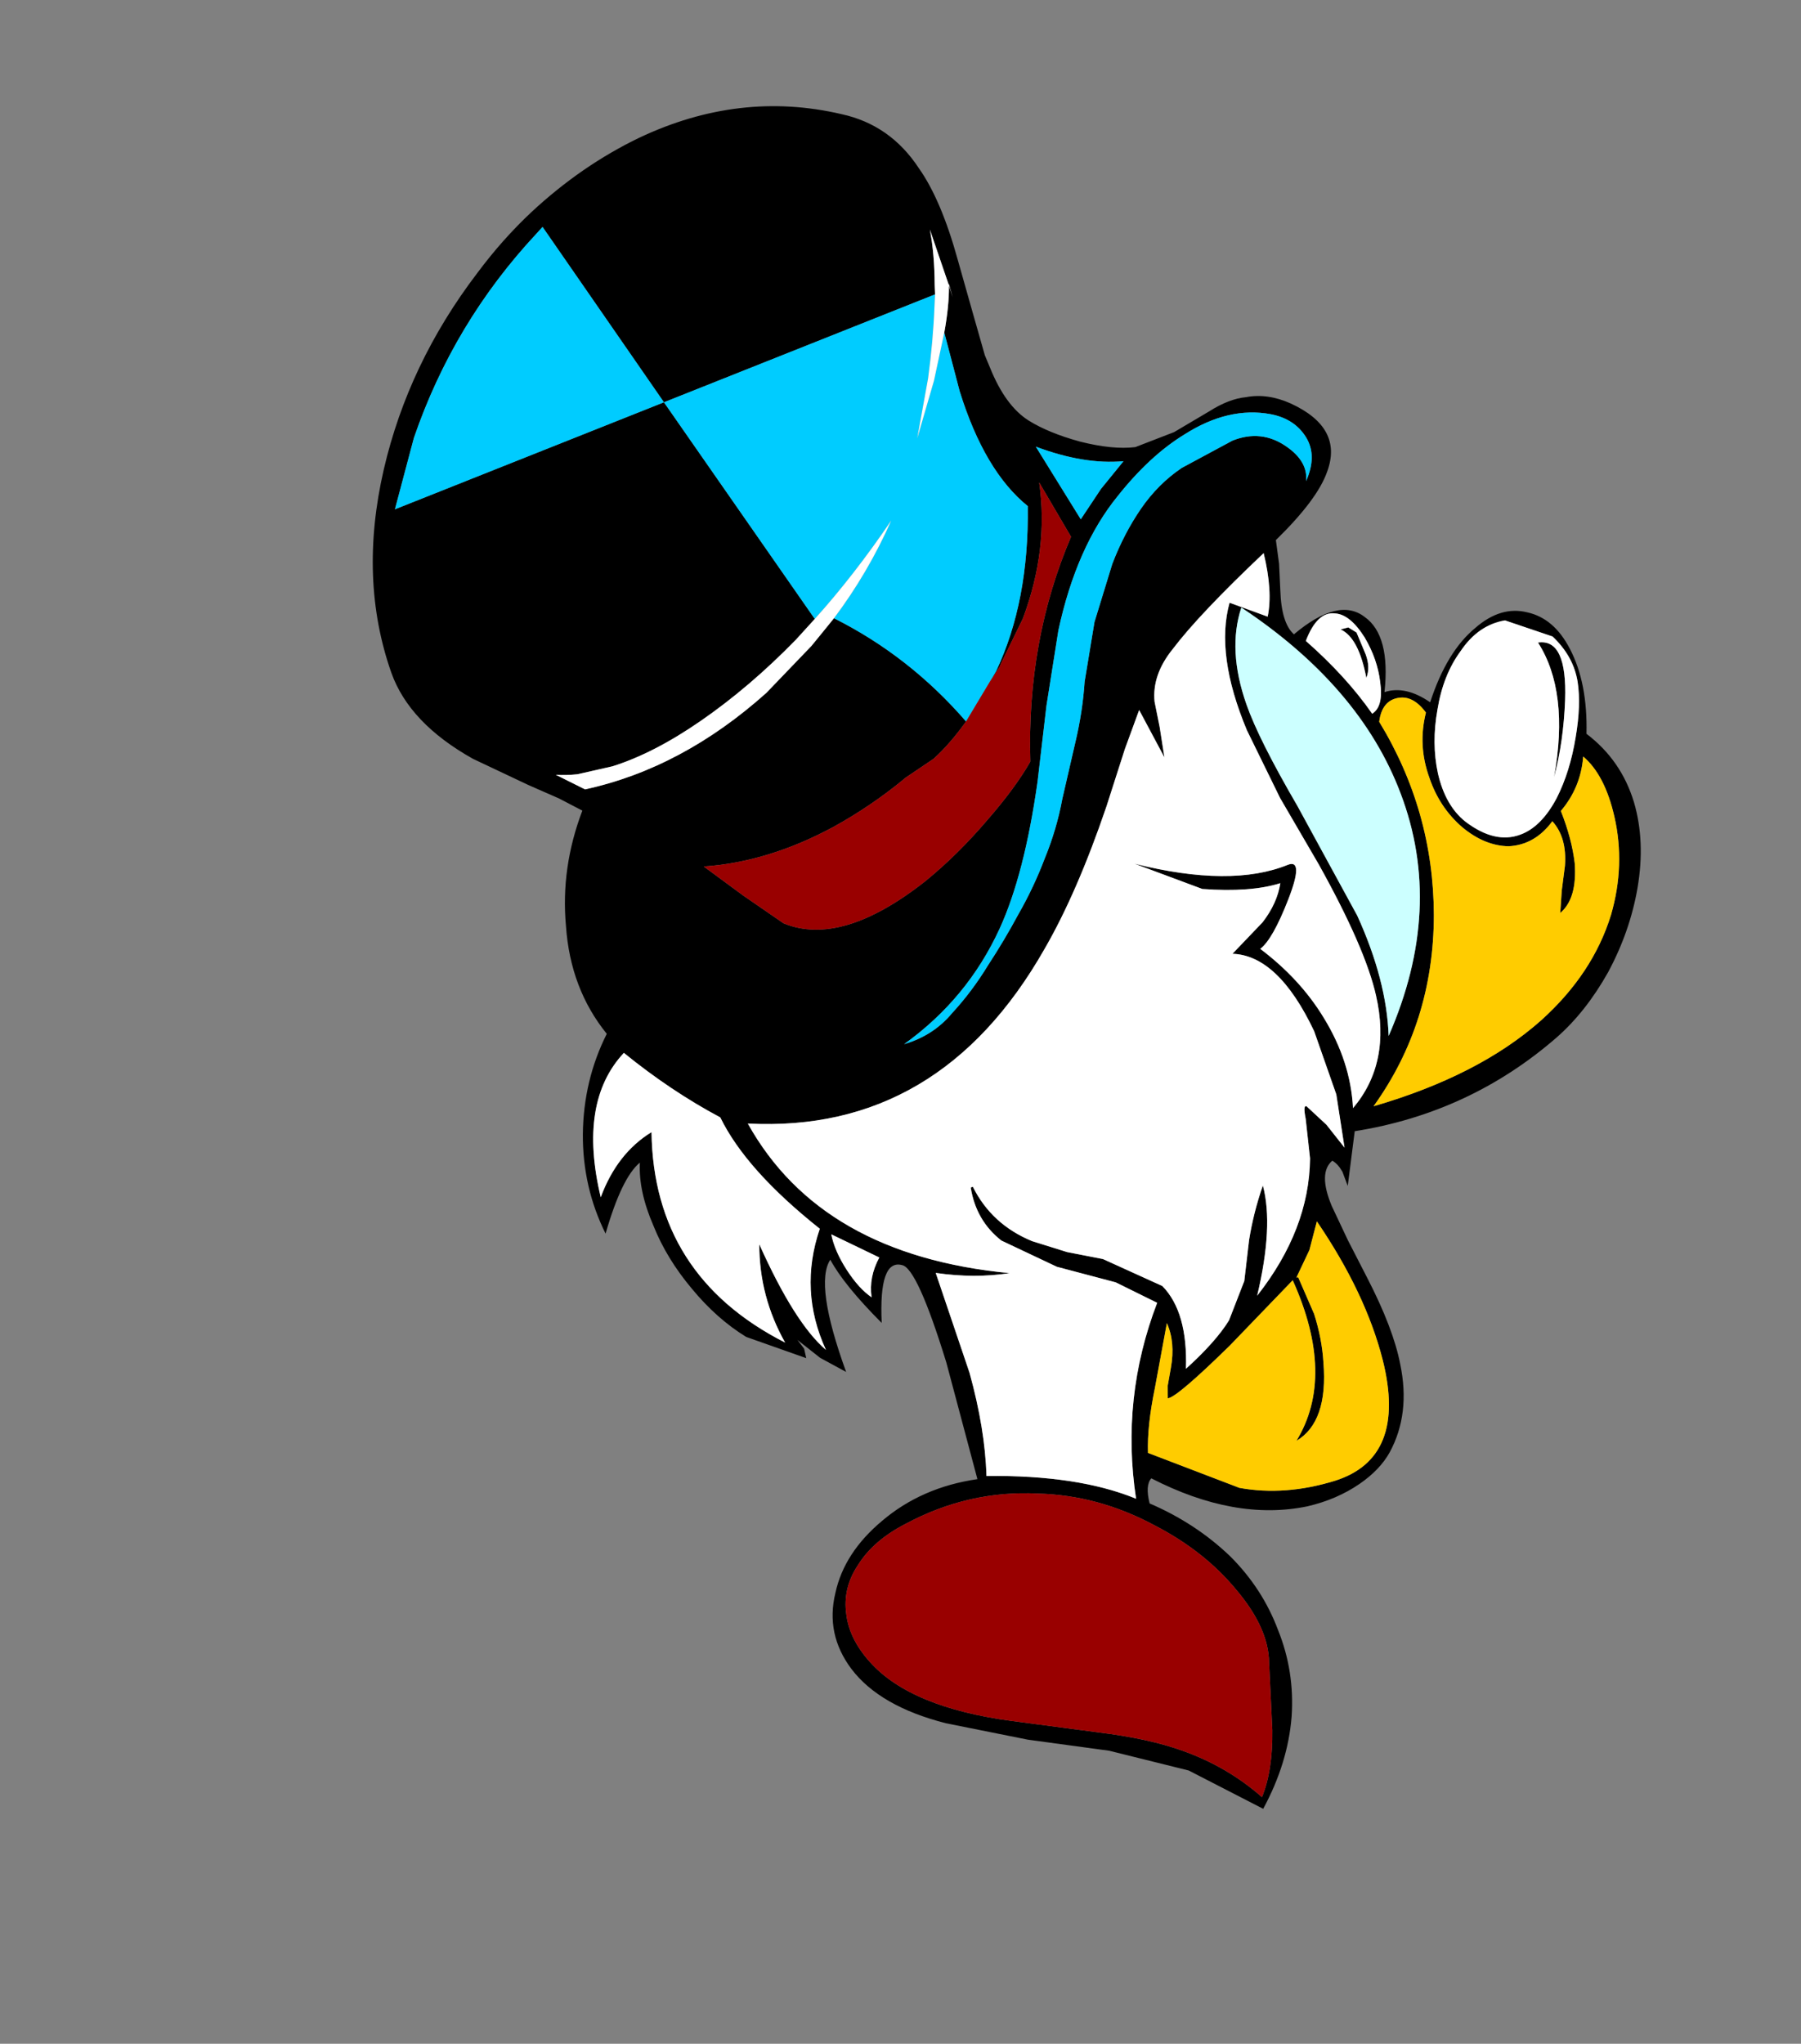 <?xml version="1.0" encoding="UTF-8" standalone="no"?>
<svg xmlns:xlink="http://www.w3.org/1999/xlink" height="103.9px" width="91.6px" xmlns="http://www.w3.org/2000/svg">
  <rect width="100%" height="100%" fill="#808080" stroke="none"/>
  <g transform="matrix(1.0, 0.0, 0.0, 1.0, 49.65, 57.35)">
    <use height="91.4" transform="matrix(0.748, 0.307, -0.307, 0.748, -20.683, -57.355)" width="83.75" xlink:href="#shape0"/>
  </g>
  <defs>
    <g id="shape0" transform="matrix(1.0, 0.0, 0.0, 1.0, 65.15, 82.1)">
      <path d="M-36.85 -73.7 L-50.05 -60.95 -61.3 -68.25 -61.5 -67.7 Q-64.2 -60.55 -63.75 -52.9 L-63.15 -48.3 -50.05 -60.95 -36.1 -51.95 -36.7 -50.3 Q-38.25 -46.45 -40.3 -43.3 -42.25 -40.3 -44.35 -38.55 L-46.2 -37.25 Q-46.85 -36.9 -47.45 -36.7 L-45.4 -36.55 Q-40.25 -40.1 -37.15 -46.5 L-35.65 -50.3 -35.3 -51.45 -35.0 -52.45 Q-29.7 -52.05 -24.85 -49.6 -25.25 -47.9 -25.85 -46.65 L-27.05 -44.85 -27.15 -44.65 Q-28.4 -42.35 -30.05 -40.3 -33.0 -36.7 -36.65 -34.9 L-33.65 -34.15 -30.65 -33.5 Q-26.7 -33.5 -23.4 -39.35 -22.15 -41.65 -21.25 -44.4 -20.4 -46.9 -20.15 -48.8 -23.25 -55.75 -23.15 -62.85 L-26.3 -65.25 Q-24.15 -61.6 -24.0 -56.95 L-24.2 -53.8 -24.2 -53.6 -24.4 -52.5 -24.35 -52.9 -24.3 -53.25 Q-24.05 -58.1 -26.4 -63.6 -29.75 -64.6 -33.1 -68.65 L-35.4 -71.7 Q-35.75 -73.35 -36.25 -74.55 L-35.75 -73.95 -36.3 -74.65 -36.25 -74.55 -38.7 -77.35 Q-37.85 -76.05 -37.1 -74.25 L-36.85 -73.7 M-46.6 -81.95 Q-43.5 -82.5 -40.8 -80.65 -38.75 -79.35 -36.35 -76.25 L-34.35 -73.7 -32.5 -71.35 -31.9 -70.75 Q-30.1 -68.9 -28.4 -68.6 -26.95 -68.35 -24.9 -68.6 -22.8 -68.9 -21.55 -69.6 L-19.65 -71.4 -18.1 -73.45 Q-17.25 -74.65 -16.3 -75.15 -15.15 -75.9 -13.55 -75.85 -9.9 -75.7 -9.8 -72.75 -9.7 -70.9 -11.15 -67.55 L-10.4 -66.25 -9.7 -64.75 Q-8.85 -62.85 -7.85 -62.5 -6.15 -65.75 -4.15 -65.2 -2.2 -64.75 -1.2 -61.3 -0.15 -62.2 1.7 -61.8 1.45 -65.15 2.55 -67.2 3.5 -69.1 5.2 -69.35 6.9 -69.65 8.55 -68.25 10.4 -66.7 11.55 -63.7 14.2 -63.0 15.95 -60.85 17.55 -58.85 18.2 -55.95 18.8 -53.25 18.5 -50.35 18.15 -47.5 17.05 -45.3 13.8 -38.85 7.55 -35.05 L8.45 -31.7 7.8 -32.4 Q7.35 -32.75 6.95 -32.8 6.4 -31.75 8.0 -30.15 L9.75 -28.55 11.8 -26.8 Q14.5 -24.5 15.75 -22.6 17.55 -19.95 17.25 -17.2 17.1 -15.95 16.25 -14.65 15.3 -13.2 13.75 -12.1 9.9 -9.5 4.0 -10.0 3.8 -9.45 4.5 -8.5 7.65 -8.45 10.45 -7.35 13.1 -6.25 15.0 -4.2 16.95 -2.2 17.85 0.5 18.75 3.3 18.4 6.55 L13.15 6.1 8.05 6.85 3.05 8.15 -2.1 9.15 Q-6.35 9.75 -8.9 8.25 -11.25 6.85 -11.65 4.2 -12.1 1.65 -10.65 -1.1 -9.15 -4.0 -6.1 -5.8 L-10.7 -11.85 Q-14.65 -16.65 -15.6 -16.45 -17.1 -16.25 -15.4 -12.6 -18.5 -13.9 -19.9 -15.05 -20.25 -13.25 -16.3 -8.9 L-18.15 -9.1 -19.9 -9.6 -19.3 -9.25 -18.95 -8.75 -22.95 -8.55 Q-25.1 -8.9 -27.25 -10.05 -29.45 -11.2 -31.0 -12.8 -32.7 -14.45 -33.3 -16.15 -34.0 -14.85 -33.6 -11.2 -36.05 -13.35 -37.3 -16.45 -38.55 -19.6 -38.3 -22.85 -41.5 -24.6 -43.25 -28.15 -44.95 -31.4 -45.05 -35.25 L-46.7 -35.4 -48.8 -35.45 -52.65 -35.65 Q-57.2 -36.2 -59.45 -38.7 -63.6 -43.35 -64.75 -50.35 -65.85 -57.1 -64.0 -64.0 -63.35 -66.55 -62.3 -68.85 -60.5 -72.75 -57.8 -75.75 -53.1 -80.9 -46.6 -81.95 M-21.9 -68.5 Q-24.1 -67.35 -27.35 -67.25 L-23.0 -64.1 -22.55 -66.35 -21.9 -68.5 M-10.8 -71.7 Q-10.75 -73.45 -11.85 -74.25 -12.95 -75.05 -14.45 -74.75 -17.1 -74.2 -19.0 -71.5 -20.5 -69.45 -21.4 -66.35 -22.6 -62.4 -21.65 -57.1 L-20.55 -52.45 -19.25 -47.8 Q-17.8 -42.1 -17.95 -38.35 -18.15 -33.5 -20.75 -29.35 -19.25 -30.55 -18.7 -32.3 -18.05 -34.05 -17.75 -35.95 -17.4 -37.75 -17.2 -39.65 -16.95 -41.55 -17.0 -43.5 -17.0 -45.5 -17.4 -47.4 L-18.0 -51.05 Q-18.3 -52.95 -18.9 -54.75 L-19.75 -58.45 -20.1 -62.25 Q-20.15 -64.3 -19.75 -66.15 -19.35 -68.0 -18.35 -69.5 L-16.05 -72.3 Q-14.65 -73.65 -12.8 -73.25 -11.15 -72.9 -10.8 -71.7 M7.25 -68.55 L4.1 -68.35 Q2.65 -67.45 2.25 -65.5 1.8 -63.7 2.3 -61.55 2.75 -59.45 3.85 -57.85 5.05 -56.15 6.6 -55.7 8.85 -55.1 10.1 -56.25 11.15 -57.2 11.35 -59.25 11.5 -61.1 11.0 -63.25 10.55 -65.25 9.8 -66.5 8.95 -67.9 7.25 -68.55 M10.7 -60.4 Q9.55 -65.75 6.55 -67.85 8.15 -68.8 9.5 -65.15 10.4 -62.7 10.7 -60.4 M15.15 -59.55 Q13.6 -61.75 11.9 -62.3 12.5 -60.45 11.9 -58.6 13.2 -57.25 13.95 -55.9 14.95 -53.9 14.3 -52.65 L13.85 -54.0 13.45 -55.5 Q12.9 -57.2 11.65 -57.8 11.2 -56.0 9.7 -55.3 8.3 -54.75 6.55 -55.3 4.75 -55.9 3.45 -57.4 2.0 -59.0 1.7 -61.1 0.55 -61.8 -0.25 -61.3 -1.15 -60.75 -0.8 -59.45 4.5 -55.55 7.0 -49.5 9.55 -43.25 8.05 -36.95 13.45 -41.25 15.75 -45.95 17.65 -49.9 17.3 -53.75 16.95 -57.0 15.15 -59.55 M-3.2 -63.05 Q-2.6 -62.4 -2.6 -61.7 -4.0 -63.85 -5.25 -63.9 L-4.85 -64.2 -4.25 -64.1 -3.2 -63.05 M-3.8 -42.45 L-2.8 -45.0 Q-2.4 -46.45 -2.7 -47.7 -4.2 -46.45 -7.1 -45.5 L-11.65 -45.35 Q-5.45 -46.25 -2.7 -48.95 -1.9 -49.7 -1.85 -46.95 -1.8 -44.25 -2.3 -43.4 0.75 -42.6 3.05 -40.9 5.65 -39.0 6.9 -36.35 8.05 -39.9 5.55 -43.45 3.8 -45.95 -0.9 -49.7 L-4.75 -52.65 -8.3 -55.8 Q-11.95 -59.45 -12.35 -62.8 L-9.8 -62.9 Q-10.1 -64.5 -11.55 -66.5 -13.85 -61.4 -14.55 -58.75 -15.15 -56.75 -14.35 -55.25 L-13.45 -53.9 -12.45 -52.25 -15.05 -54.4 -14.95 -51.8 -14.65 -48.0 Q-14.3 -42.3 -14.85 -38.25 -16.55 -25.0 -27.95 -21.0 -20.55 -15.1 -9.15 -18.55 -11.05 -17.4 -13.45 -16.8 L-9.1 -11.8 Q-6.85 -8.9 -5.65 -6.2 -0.35 -8.45 3.6 -8.45 0.3 -13.95 0.15 -20.35 L-2.75 -20.55 -6.55 -20.05 -10.4 -20.25 Q-12.35 -20.8 -13.45 -22.6 L-13.35 -22.7 Q-11.35 -20.95 -8.6 -20.95 L-6.3 -21.15 -4.05 -21.6 0.05 -21.45 Q2.15 -20.55 3.4 -17.2 4.5 -19.5 4.75 -21.05 L4.7 -23.7 4.0 -26.2 Q3.6 -27.9 3.5 -29.7 5.1 -27.6 5.8 -23.15 7.25 -28.25 5.6 -32.4 L4.4 -34.6 Q3.9 -35.35 4.15 -35.35 L5.75 -34.75 7.35 -33.85 5.6 -36.75 2.8 -39.9 Q-1.1 -43.45 -3.8 -42.45 M-1.4 -59.75 Q-0.9 -60.45 -1.7 -61.8 -2.4 -63.05 -3.65 -64.0 -5.05 -65.0 -5.95 -64.7 -7.05 -64.4 -7.0 -62.4 -3.8 -61.3 -1.4 -59.75 M2.55 -47.65 Q5.8 -44.6 7.25 -41.4 7.45 -50.15 2.15 -55.8 -2.75 -61.05 -11.55 -62.8 -11.35 -60.0 -8.95 -57.3 -7.4 -55.55 -3.55 -52.6 L2.55 -47.65 M9.55 -23.45 Q10.6 -22.2 11.25 -20.85 12.95 -17.5 11.55 -15.65 12.3 -20.35 7.5 -24.9 L5.4 -19.6 Q3.55 -15.3 3.05 -15.05 L2.75 -15.75 2.5 -16.9 Q2.15 -18.5 1.2 -19.4 L2.05 -15.35 Q2.5 -12.95 3.2 -11.4 L9.35 -11.55 Q12.2 -12.15 14.75 -14.25 18.4 -17.3 14.65 -22.4 12.05 -25.9 7.5 -28.9 L7.75 -27.05 7.65 -25.15 7.75 -25.2 9.55 -23.45 M5.25 -7.35 Q1.3 -7.75 -2.25 -6.4 -6.35 -4.95 -9.2 -1.5 -10.7 0.25 -11.0 2.05 -11.35 3.75 -10.5 5.2 -9.75 6.55 -8.0 7.4 -6.25 8.25 -3.8 8.25 -1.4 8.25 1.65 7.45 L6.95 6.05 Q10.05 5.2 12.3 5.1 15.3 4.95 18.05 5.9 18.05 4.1 17.05 1.75 L15.25 -2.1 Q14.4 -4.1 11.6 -5.55 8.8 -7.05 5.25 -7.35 M-20.45 -16.55 Q-19.85 -15.65 -18.7 -14.85 -17.55 -14.05 -16.6 -13.85 -17.25 -14.95 -17.1 -16.35 L-20.45 -16.55 M-34.75 -13.2 Q-34.85 -16.15 -33.35 -18.2 -29.8 -9.9 -20.55 -9.15 -23.15 -11.2 -24.4 -14.25 -20.45 -10.5 -18.0 -9.7 -21.0 -12.5 -21.25 -16.6 -26.95 -18.25 -29.7 -20.7 -33.2 -21.05 -36.85 -22.15 -38.35 -18.2 -34.75 -13.2" fill="#000000" fill-rule="evenodd" stroke="none"/>
      <path d="M-36.1 -51.95 L-50.05 -60.95 -63.15 -48.3 -63.75 -52.9 Q-64.2 -60.55 -61.5 -67.7 L-61.3 -68.25 -50.05 -60.95 -36.85 -73.7 -36.6 -73.0 Q-35.85 -70.95 -35.25 -68.65 L-34.45 -64.9 -34.85 -68.65 -35.4 -71.7 -33.1 -68.65 Q-29.75 -64.6 -26.4 -63.6 -24.05 -58.1 -24.3 -53.25 L-24.35 -52.9 -24.85 -49.6 Q-29.7 -52.05 -35.0 -52.45 -34.1 -55.9 -34.0 -59.5 -34.85 -55.45 -36.1 -51.95 M-21.9 -68.5 L-22.55 -66.35 -23.0 -64.1 -27.35 -67.25 Q-24.1 -67.35 -21.9 -68.5 M-10.8 -71.7 Q-11.15 -72.9 -12.8 -73.25 -14.65 -73.65 -16.05 -72.3 L-18.35 -69.5 Q-19.35 -68.0 -19.75 -66.15 -20.15 -64.3 -20.1 -62.25 L-19.75 -58.45 -18.9 -54.75 Q-18.3 -52.95 -18.0 -51.05 L-17.4 -47.4 Q-17.0 -45.5 -17.0 -43.5 -16.95 -41.55 -17.2 -39.65 -17.4 -37.75 -17.75 -35.95 -18.05 -34.05 -18.7 -32.3 -19.25 -30.55 -20.75 -29.35 -18.15 -33.5 -17.95 -38.35 -17.8 -42.1 -19.25 -47.8 L-20.55 -52.45 -21.65 -57.1 Q-22.6 -62.4 -21.4 -66.35 -20.5 -69.45 -19.0 -71.5 -17.1 -74.2 -14.45 -74.75 -12.95 -75.05 -11.85 -74.25 -10.75 -73.45 -10.8 -71.7" fill="#00ccff" fill-rule="evenodd" stroke="none"/>
      <path d="M-36.85 -73.7 L-37.1 -74.25 Q-37.85 -76.05 -38.7 -77.35 L-36.25 -74.55 -36.3 -74.65 -35.75 -73.95 -36.25 -74.55 Q-35.75 -73.35 -35.4 -71.7 L-34.85 -68.65 -34.45 -64.9 -35.25 -68.65 Q-35.85 -70.95 -36.6 -73.0 L-36.85 -73.7 M-35.0 -52.45 L-35.3 -51.45 -35.65 -50.3 -37.15 -46.5 Q-40.25 -40.1 -45.4 -36.55 L-47.45 -36.7 Q-46.85 -36.9 -46.2 -37.25 L-44.35 -38.55 Q-42.25 -40.3 -40.3 -43.3 -38.25 -46.45 -36.7 -50.3 L-36.1 -51.95 Q-34.85 -55.45 -34.0 -59.5 -34.1 -55.9 -35.0 -52.45 M7.25 -68.55 Q8.95 -67.9 9.8 -66.5 10.55 -65.25 11.0 -63.25 11.5 -61.1 11.35 -59.25 11.15 -57.2 10.1 -56.25 8.85 -55.1 6.6 -55.7 5.05 -56.15 3.85 -57.85 2.75 -59.45 2.3 -61.55 1.8 -63.7 2.25 -65.5 2.65 -67.45 4.1 -68.35 L7.25 -68.55 M10.7 -60.4 Q10.4 -62.7 9.5 -65.15 8.15 -68.8 6.55 -67.85 9.55 -65.75 10.7 -60.4 M-3.2 -63.05 L-4.25 -64.1 -4.85 -64.2 -5.25 -63.9 Q-4.0 -63.85 -2.6 -61.7 -2.6 -62.4 -3.2 -63.05 M-1.4 -59.75 Q-3.8 -61.3 -7.0 -62.4 -7.05 -64.4 -5.95 -64.7 -5.05 -65.0 -3.65 -64.0 -2.4 -63.05 -1.7 -61.8 -0.9 -60.45 -1.4 -59.75 M-3.8 -42.45 Q-1.1 -43.45 2.8 -39.9 L5.6 -36.75 7.35 -33.85 5.75 -34.75 4.15 -35.35 Q3.9 -35.35 4.4 -34.6 L5.6 -32.4 Q7.25 -28.25 5.8 -23.15 5.1 -27.6 3.5 -29.7 3.6 -27.9 4.0 -26.2 L4.7 -23.7 4.75 -21.05 Q4.5 -19.5 3.4 -17.2 2.15 -20.55 0.05 -21.45 L-4.05 -21.6 -6.3 -21.15 -8.6 -20.95 Q-11.35 -20.95 -13.35 -22.7 L-13.45 -22.6 Q-12.35 -20.8 -10.4 -20.25 L-6.55 -20.05 -2.75 -20.55 0.15 -20.35 Q0.3 -13.95 3.6 -8.45 -0.35 -8.45 -5.65 -6.2 -6.85 -8.9 -9.1 -11.8 L-13.45 -16.8 Q-11.05 -17.4 -9.15 -18.55 -20.55 -15.1 -27.95 -21.0 -16.55 -25.0 -14.85 -38.25 -14.3 -42.3 -14.65 -48.0 L-14.95 -51.8 -15.05 -54.4 -12.45 -52.25 -13.45 -53.9 -14.35 -55.25 Q-15.15 -56.75 -14.55 -58.75 -13.85 -61.4 -11.55 -66.5 -10.1 -64.5 -9.8 -62.9 L-12.35 -62.8 Q-11.95 -59.45 -8.3 -55.8 L-4.75 -52.65 -0.9 -49.7 Q3.8 -45.95 5.55 -43.45 8.05 -39.9 6.9 -36.35 5.65 -39.0 3.05 -40.9 0.75 -42.6 -2.3 -43.4 -1.8 -44.25 -1.85 -46.95 -1.9 -49.7 -2.7 -48.95 -5.45 -46.25 -11.65 -45.35 L-7.1 -45.5 Q-4.2 -46.45 -2.7 -47.7 -2.4 -46.45 -2.8 -45.0 L-3.8 -42.45 M-34.75 -13.2 Q-38.35 -18.2 -36.85 -22.15 -33.2 -21.05 -29.7 -20.7 -26.95 -18.25 -21.25 -16.6 -21.0 -12.5 -18.0 -9.7 -20.45 -10.5 -24.4 -14.25 -23.15 -11.2 -20.55 -9.15 -29.8 -9.9 -33.35 -18.2 -34.85 -16.15 -34.75 -13.2 M-20.45 -16.55 L-17.1 -16.35 Q-17.25 -14.95 -16.6 -13.85 -17.55 -14.05 -18.7 -14.85 -19.85 -15.65 -20.45 -16.55" fill="#ffffff" fill-rule="evenodd" stroke="none"/>
      <path d="M15.15 -59.55 Q16.95 -57.0 17.3 -53.75 17.65 -49.9 15.75 -45.95 13.45 -41.25 8.05 -36.95 9.55 -43.25 7.0 -49.5 4.5 -55.55 -0.8 -59.45 -1.15 -60.75 -0.25 -61.3 0.55 -61.8 1.7 -61.1 2.0 -59.0 3.45 -57.4 4.75 -55.9 6.55 -55.3 8.3 -54.75 9.7 -55.3 11.2 -56.0 11.65 -57.8 12.9 -57.2 13.45 -55.5 L13.85 -54.0 14.3 -52.65 Q14.95 -53.9 13.95 -55.9 13.2 -57.25 11.9 -58.6 12.5 -60.45 11.9 -62.3 13.6 -61.75 15.15 -59.55 M9.55 -23.45 L7.75 -25.2 7.65 -25.15 7.75 -27.05 7.5 -28.9 Q12.05 -25.9 14.65 -22.4 18.4 -17.3 14.75 -14.25 12.2 -12.15 9.35 -11.55 L3.2 -11.4 Q2.5 -12.95 2.05 -15.35 L1.2 -19.4 Q2.15 -18.5 2.5 -16.9 L2.75 -15.75 3.05 -15.05 Q3.55 -15.3 5.4 -19.6 L7.5 -24.9 Q12.3 -20.35 11.55 -15.65 12.95 -17.5 11.25 -20.85 10.6 -22.2 9.55 -23.45" fill="#ffcc00" fill-rule="evenodd" stroke="none"/>
      <path d="M2.55 -47.65 L-3.55 -52.6 Q-7.4 -55.55 -8.95 -57.3 -11.35 -60.0 -11.55 -62.8 -2.75 -61.05 2.15 -55.8 7.45 -50.15 7.25 -41.4 5.8 -44.6 2.55 -47.65" fill="#ccffff" fill-rule="evenodd" stroke="none"/>
      <path d="M-24.35 -52.9 L-24.4 -52.5 -24.2 -53.6 -24.2 -53.8 -24.0 -56.95 Q-24.15 -61.6 -26.3 -65.25 L-23.15 -62.85 Q-23.25 -55.75 -20.15 -48.8 -20.4 -46.9 -21.25 -44.4 -22.15 -41.65 -23.4 -39.35 -26.7 -33.5 -30.65 -33.5 L-33.65 -34.15 -36.65 -34.9 Q-33.0 -36.7 -30.05 -40.3 -28.4 -42.35 -27.15 -44.65 L-27.05 -44.85 -25.85 -46.65 Q-25.25 -47.9 -24.85 -49.6 L-24.35 -52.9 M5.25 -7.35 Q8.8 -7.05 11.6 -5.55 14.4 -4.1 15.25 -2.1 L17.05 1.75 Q18.05 4.1 18.05 5.9 15.3 4.95 12.3 5.1 10.05 5.2 6.95 6.05 L1.65 7.45 Q-1.4 8.25 -3.8 8.25 -6.25 8.25 -8.0 7.4 -9.75 6.55 -10.5 5.2 -11.35 3.75 -11.0 2.05 -10.7 0.25 -9.2 -1.5 -6.35 -4.95 -2.25 -6.4 1.3 -7.75 5.25 -7.35" fill="#990000" fill-rule="evenodd" stroke="none"/>
    </g>
  </defs>
</svg>

